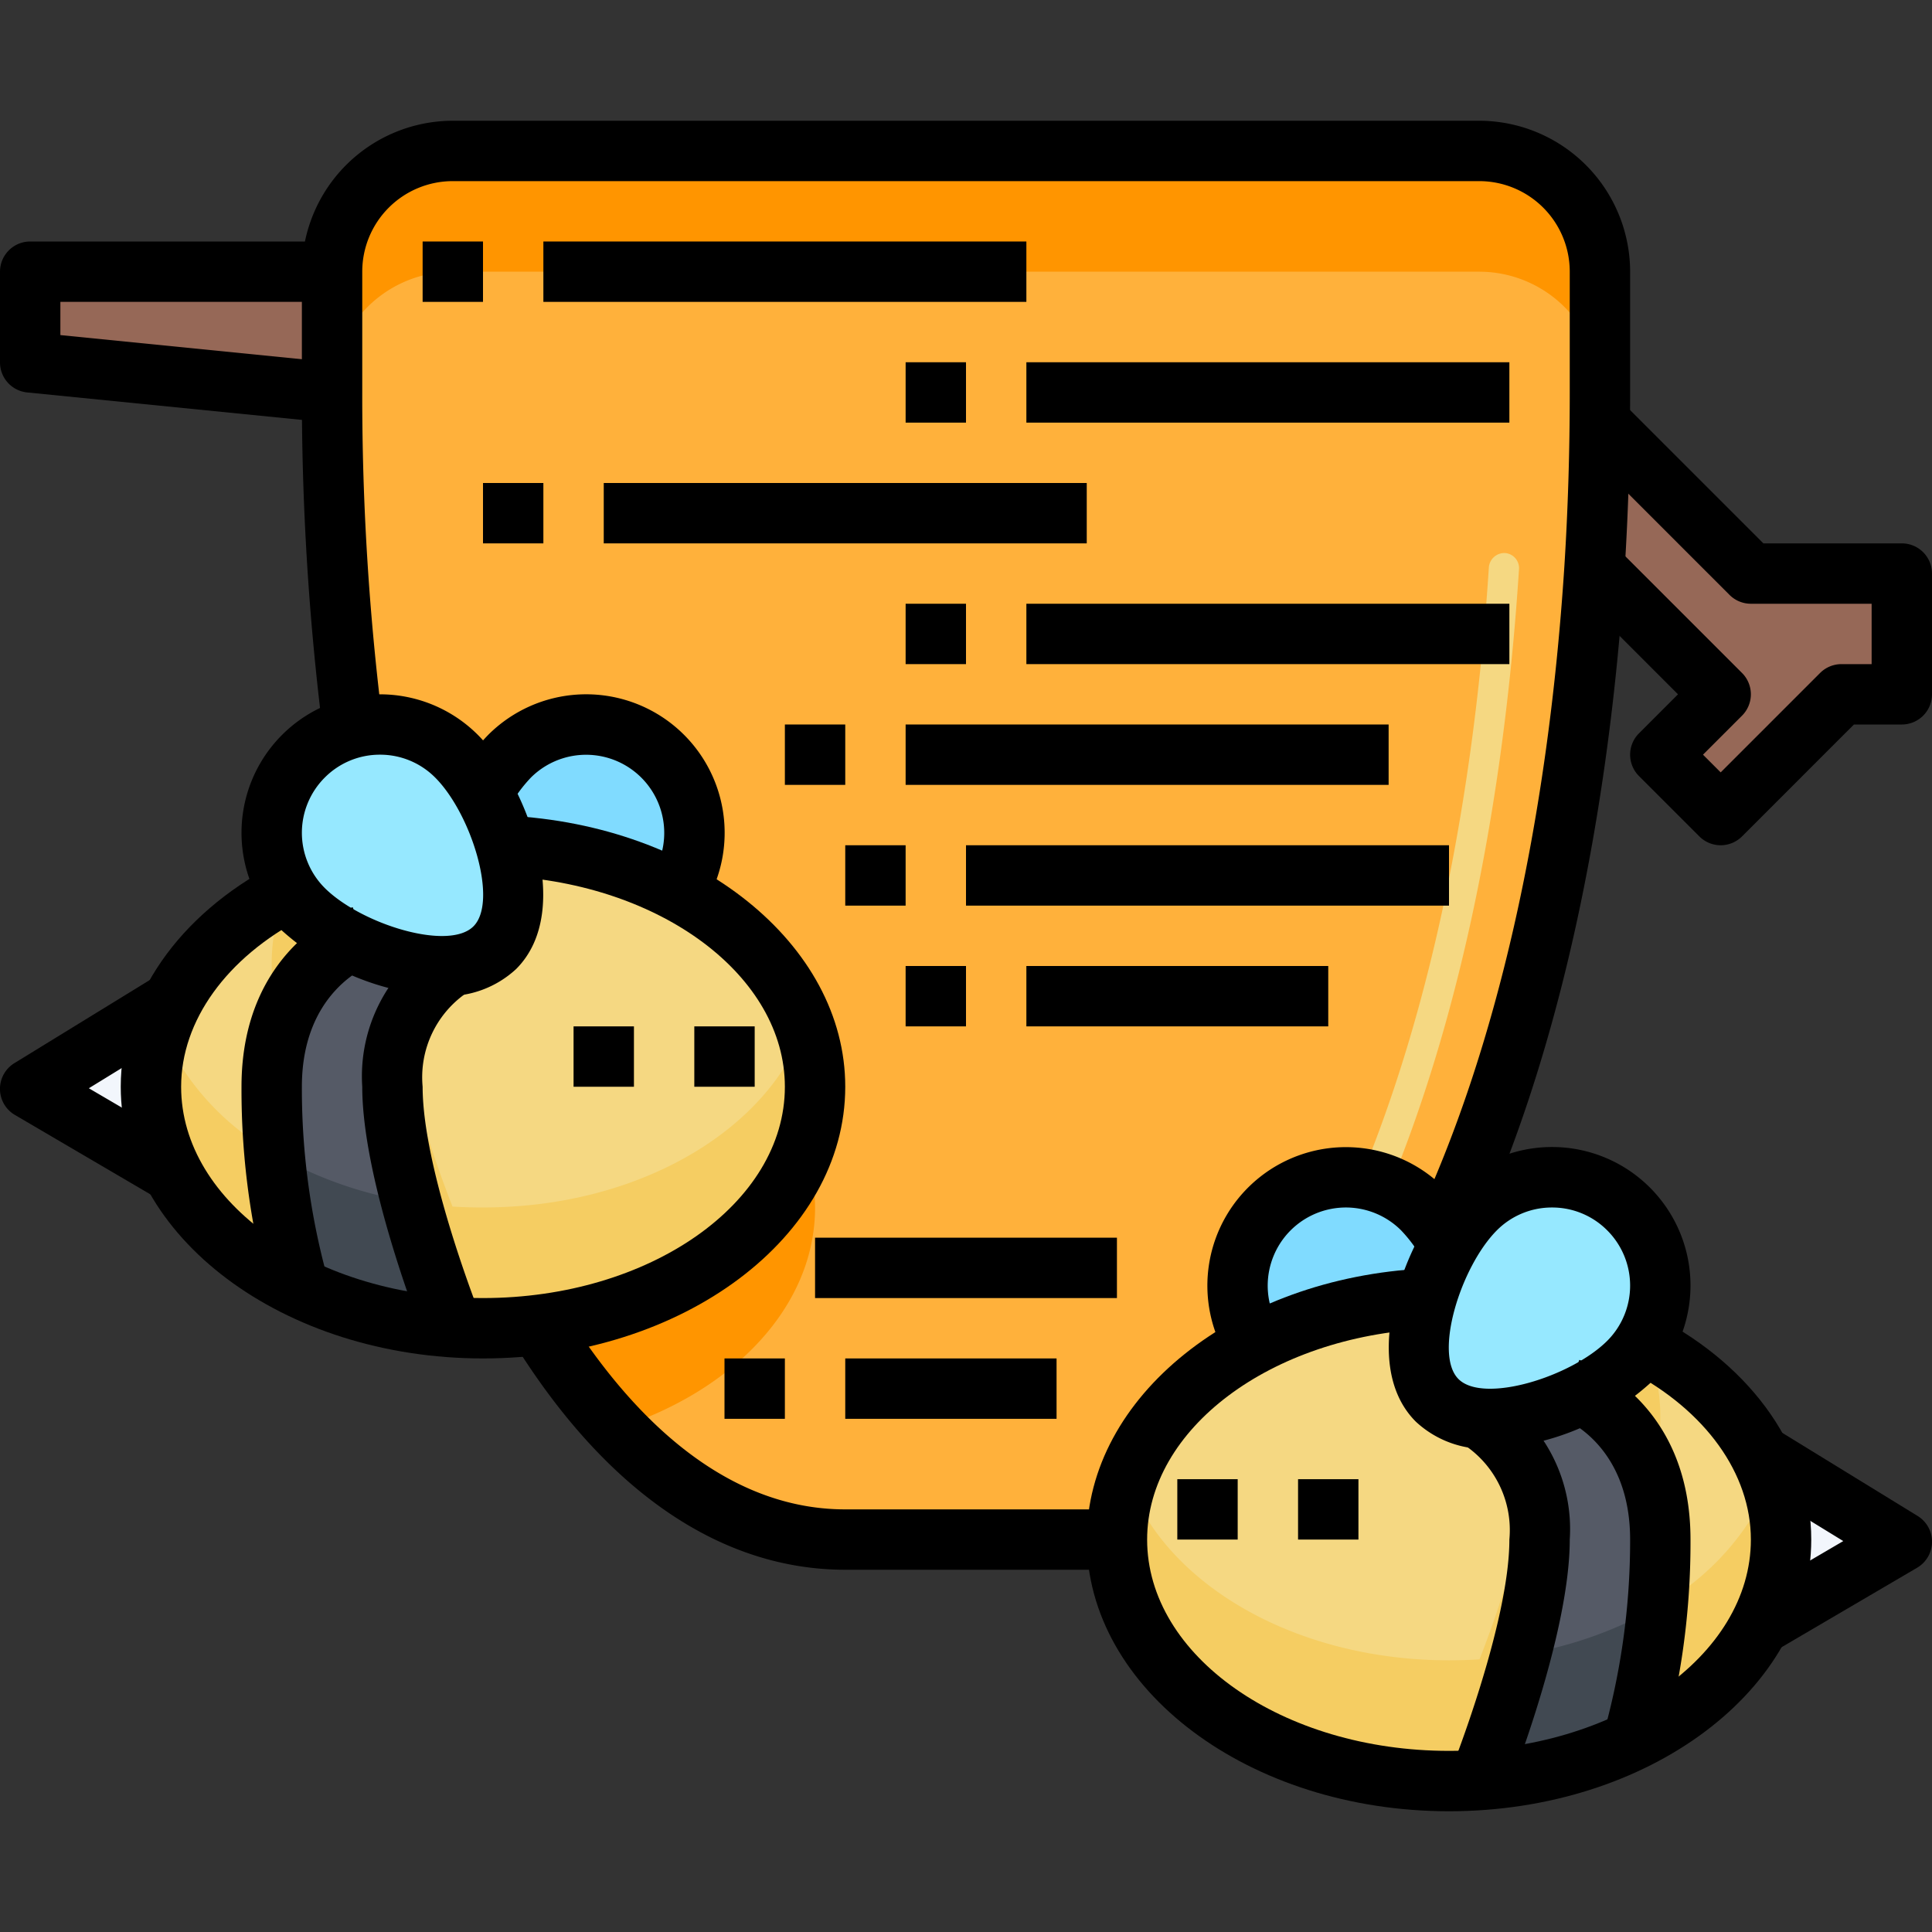 <svg height="512" viewBox="0 0 64 64" width="512" xmlns="http://www.w3.org/2000/svg"><rect x="0" y="0" width="64" height="64" fill="#333333" stroke="none"/><g id="_29-Bee" data-name="29-Bee"><path d="m11 9v4l-10-1v-3z" fill="#966857"/><path d="m63 19v4h-2l-4 4-2-2 2-2-4.18-4.18c.1-1.58.16-3.19.17-4.82h.01l5 5z" fill="#966857"/><path d="m53 9v4c0 .33 0 .67-.01 1-.01 1.63-.07 3.24-.17 4.82-.56 8.68-2.34 16.38-5.03 22.08a5.035 5.035 0 0 0 -.67-.85 3.588 3.588 0 0 0 -5.56 4.47c-2.74 1.43-4.53 3.77-4.56 6.42a8.262 8.262 0 0 1 -1 .06h-8c-3.94 0-7.41-2.64-10.17-7.11 5.21-.63 9.17-3.92 9.17-7.89 0-2.67-1.8-5.03-4.56-6.48a3.588 3.588 0 0 0 -5.56-4.47 5.744 5.744 0 0 0 -.88 1.19 5.744 5.744 0 0 0 -.88-1.19 3.565 3.565 0 0 0 -3.43-.93 87.931 87.931 0 0 1 -.69-11.12v-4a4 4 0 0 1 4-4h34a4 4 0 0 1 4 4z" fill="#ffb13b"/><path d="m53 9v4c0 .33 0 .67-.01 1-.01 1.63-.07 3.24-.17 4.82-.56 8.68-2.34 16.38-5.03 22.08a5.035 5.035 0 0 0 -.67-.85 3.588 3.588 0 0 0 -5.56 4.47c-2.74 1.43-4.53 3.77-4.56 6.42a8.262 8.262 0 0 1 -1 .06h-8c-3.94 0-7.41-2.64-10.17-7.11 5.21-.63 9.17-3.92 9.17-7.89 0-2.67-1.8-5.03-4.56-6.48a3.588 3.588 0 0 0 -5.56-4.47 5.744 5.744 0 0 0 -.88 1.19 5.744 5.744 0 0 0 -.88-1.19 3.565 3.565 0 0 0 -3.43-.93 87.931 87.931 0 0 1 -.69-11.12v-4a4 4 0 0 1 4-4h34a4 4 0 0 1 4 4z" fill="#ffb13b"/><path d="m44.79 41.4a.511.511 0 0 1 -.214-.047.5.5 0 0 1 -.238-.666c2.7-5.731 4.429-13.3 4.983-21.9a.516.516 0 0 1 .532-.467.5.5 0 0 1 .466.532c-.563 8.72-2.319 16.418-5.077 22.262a.5.5 0 0 1 -.452.286z" fill="#f5d882"/><path d="m27 40a5.961 5.961 0 0 0 -.353-2c-1.071 3.034-4.514 5.371-8.817 5.891a21.039 21.039 0 0 0 2.6 3.431c3.87-1.239 6.57-4.047 6.57-7.322z" fill="#ff9500"/><path d="m49 5h-34a4 4 0 0 0 -4 4v4a4 4 0 0 1 4-4h34a4 4 0 0 1 4 4v-4a4 4 0 0 0 -4-4z" fill="#ff9500"/><path d="m21.95 25.05a3.594 3.594 0 0 1 .49 4.47 13.488 13.488 0 0 0 -5.69-1.5 8.064 8.064 0 0 0 -.75-1.78 5.744 5.744 0 0 1 .88-1.19 3.585 3.585 0 0 1 5.07 0z" fill="#80dbff"/><path d="m47.12 40.05a5.035 5.035 0 0 1 .67.85c.07.11.14.22.21.34a8.064 8.064 0 0 0 -.75 1.78 13.488 13.488 0 0 0 -5.69 1.5 3.588 3.588 0 0 1 5.56-4.47z" fill="#80dbff"/><path d="m11.59 31.19a6.225 6.225 0 0 1 -1.54-1.07 3.9 3.9 0 0 1 -.49-.6 3.594 3.594 0 0 1 .49-4.47 3.523 3.523 0 0 1 1.64-.93 3.565 3.565 0 0 1 3.43.93 5.744 5.744 0 0 1 .88 1.19 8.064 8.064 0 0 1 .75 1.78c.37 1.3.38 2.63-.36 3.37a2.209 2.209 0 0 1 -1.39.59 6.706 6.706 0 0 1 -3.41-.79z" fill="#96e8ff"/><path d="m52.41 46.19a6.706 6.706 0 0 1 -3.41.79 2.209 2.209 0 0 1 -1.39-.59c-.74-.74-.73-2.07-.36-3.37a8.064 8.064 0 0 1 .75-1.78 5.744 5.744 0 0 1 .88-1.19 3.588 3.588 0 0 1 5.56 4.47 3.9 3.9 0 0 1 -.49.6 6.225 6.225 0 0 1 -1.54 1.07z" fill="#96e8ff"/><path d="m11.59 31.19a6.706 6.706 0 0 0 3.41.79v.02a4.333 4.333 0 0 0 -2 4c0 2.87 1.83 7.57 1.99 7.97a13.694 13.694 0 0 1 -5.09-1.32 24.967 24.967 0 0 1 -.9-6.65 5.12 5.12 0 0 1 2.59-4.81z" fill="#555a66"/><path d="m9.9 38.65a24.174 24.174 0 0 1 -.754-4.014 6.655 6.655 0 0 0 -.146 1.364 24.967 24.967 0 0 0 .9 6.65 13.694 13.694 0 0 0 5.09 1.32 41.046 41.046 0 0 1 -1.366-4.157 13.178 13.178 0 0 1 -3.724-1.163z" fill="#414952"/><path d="m13 32a12.114 12.114 0 0 0 .267 2.283 4 4 0 0 1 1.733-2.283v-.02a5.519 5.519 0 0 1 -1.978-.241c-.004.09-.022.166-.022.261z" fill="#414952"/><path d="m51 51a4.333 4.333 0 0 0 -2-4v-.02a6.706 6.706 0 0 0 3.41-.79 5.12 5.12 0 0 1 2.59 4.81 24.967 24.967 0 0 1 -.9 6.65 13.694 13.694 0 0 1 -5.09 1.32c.16-.4 1.99-5.1 1.99-7.97z" fill="#555a66"/><path d="m50.733 49.283a12.114 12.114 0 0 0 .267-2.283c0-.095-.018-.171-.022-.261a5.519 5.519 0 0 1 -1.978.241v.02a4 4 0 0 1 1.733 2.283z" fill="#414952"/><path d="m54.1 53.65a13.178 13.178 0 0 1 -3.724 1.163 41.046 41.046 0 0 1 -1.366 4.157 13.694 13.694 0 0 0 5.09-1.32 24.967 24.967 0 0 0 .9-6.65 6.655 6.655 0 0 0 -.146-1.364 24.174 24.174 0 0 1 -.754 4.014z" fill="#414952"/><path d="m5.71 38.83-4.71-2.76 4.69-2.88a6.207 6.207 0 0 0 -.69 2.81 6.058 6.058 0 0 0 .71 2.83z" fill="#f2f6fc"/><path d="m63 51.07-4.71 2.76a6.058 6.058 0 0 0 .71-2.83 6.207 6.207 0 0 0 -.69-2.81z" fill="#f2f6fc"/><path d="m9.56 29.52a3.9 3.9 0 0 0 .49.6 6.225 6.225 0 0 0 1.54 1.07 5.12 5.12 0 0 0 -2.59 4.81 24.967 24.967 0 0 0 .9 6.65 8.979 8.979 0 0 1 -4.19-3.82 6.058 6.058 0 0 1 -.71-2.83 6.207 6.207 0 0 1 .69-2.81h.01a8.821 8.821 0 0 1 3.86-3.67z" fill="#f5d882"/><path d="m5.71 34.83a6.429 6.429 0 0 1 -.357-.835 5.944 5.944 0 0 0 .357 4.835 8.979 8.979 0 0 0 4.19 3.82 24.306 24.306 0 0 1 -.8-4.426 8.614 8.614 0 0 1 -3.39-3.394z" fill="#f5cd62"/><path d="m9.56 29.52c-.032.017-.059.038-.091.056a6.09 6.09 0 0 0 -.469 2.424 24.784 24.784 0 0 0 .146 2.636 4.917 4.917 0 0 1 2.444-3.446 6.225 6.225 0 0 1 -1.54-1.07 3.9 3.9 0 0 1 -.49-.6z" fill="#f5cd62"/><path d="m54.44 44.52a8.821 8.821 0 0 1 3.86 3.67h.01a6.207 6.207 0 0 1 .69 2.81 6.058 6.058 0 0 1 -.71 2.83 8.979 8.979 0 0 1 -4.19 3.82 24.967 24.967 0 0 0 .9-6.65 5.12 5.12 0 0 0 -2.59-4.81 6.225 6.225 0 0 0 1.54-1.07 3.9 3.9 0 0 0 .49-.6z" fill="#f5d882"/><path d="m17.83 43.89a15.776 15.776 0 0 1 -1.83.11c-.34 0-.67-.01-1.01-.03-.16-.4-1.99-5.1-1.99-7.97a4.333 4.333 0 0 1 2-4v-.02a2.209 2.209 0 0 0 1.39-.59c.74-.74.73-2.07.36-3.37a13.488 13.488 0 0 1 5.69 1.5c2.76 1.45 4.56 3.81 4.56 6.48 0 3.97-3.96 7.26-9.17 7.89z" fill="#f5d882"/><path d="m17.83 39.89a15.776 15.776 0 0 1 -1.83.11c-.34 0-.67-.01-1.01-.03a37.646 37.646 0 0 1 -1.723-5.687 5.468 5.468 0 0 0 -.267 1.717c0 2.87 1.83 7.57 1.99 7.97.34.02.67.03 1.01.03a15.776 15.776 0 0 0 1.83-.11c5.21-.63 9.17-3.92 9.17-7.89a5.961 5.961 0 0 0 -.353-2c-1.071 3.033-4.514 5.37-8.817 5.89z" fill="#f5cd62"/><path d="m49 47a4.333 4.333 0 0 1 2 4c0 2.87-1.83 7.57-1.99 7.97-.34.02-.67.03-1.01.03-6.08 0-11-3.58-11-8v-.06c.03-2.65 1.82-4.99 4.56-6.42a13.488 13.488 0 0 1 5.69-1.5c-.37 1.3-.38 2.63.36 3.37a2.209 2.209 0 0 0 1.39.59z" fill="#f5d882"/><g fill="#f5cd62"><path d="m55 47a6.09 6.09 0 0 0 -.469-2.424c-.032-.018-.059-.039-.091-.056a3.9 3.9 0 0 1 -.49.6 6.225 6.225 0 0 1 -1.54 1.07 4.917 4.917 0 0 1 2.444 3.446 24.784 24.784 0 0 0 .146-2.636z"/><path d="m58.29 49.83a8.614 8.614 0 0 1 -3.39 3.394 24.306 24.306 0 0 1 -.8 4.426 8.979 8.979 0 0 0 4.19-3.82 5.944 5.944 0 0 0 .357-4.83 6.429 6.429 0 0 1 -.357.83z"/><path d="m49.01 54.97c-.34.02-.67.03-1.01.03-5.135 0-9.43-2.558-10.645-6.014a6 6 0 0 0 -.355 1.954v.06c0 4.42 4.92 8 11 8 .34 0 .67-.01 1.01-.03.16-.4 1.99-5.1 1.99-7.97a5.468 5.468 0 0 0 -.267-1.717 37.646 37.646 0 0 1 -1.723 5.687z"/></g><path d="m48 60c-6.617 0-12-4.037-12-9 0-4.728 4.92-8.672 11.2-8.979l.1 2c-5.215.252-9.3 3.319-9.3 6.979 0 3.859 4.486 7 10 7s10-3.141 10-7c0-2.184-1.5-4.275-4.023-5.595l.927-1.771c3.196 1.671 5.096 4.425 5.096 7.366 0 4.963-5.383 9-12 9z"/><path d="m49.362 47.994a3.374 3.374 0 0 1 -2.461-.9c-1.98-1.98-.28-6.2 1.269-7.754a4.585 4.585 0 0 1 6.486 0 4.585 4.585 0 0 1 0 6.486 8.476 8.476 0 0 1 -5.294 2.168zm2.051-7.994a2.567 2.567 0 0 0 -1.829.758c-1.194 1.2-2.1 4.1-1.269 4.926s3.732-.075 4.927-1.268a2.586 2.586 0 0 0 0-3.658 2.567 2.567 0 0 0 -1.829-.758z"/><path d="m40.718 45.059a4.588 4.588 0 0 1 7.109-5.716 6.725 6.725 0 0 1 1.041 1.4l-1.736.994a4.778 4.778 0 0 0 -.72-.981 2.589 2.589 0 0 0 -4.012 3.224z"/><path d="m49.929 59.371-1.858-.742c.02-.049 1.929-4.858 1.929-7.629a3.392 3.392 0 0 0 -1.46-3.112l.907-1.783a5.316 5.316 0 0 1 2.553 4.895c0 3.156-1.987 8.16-2.071 8.371z"/><path d="m54.948 58.316-1.9-.631a23.685 23.685 0 0 0 .952-6.685c0-3.242-2.293-4.044-2.316-4.052l.632-1.9c.151.052 3.684 1.285 3.684 5.952a25.237 25.237 0 0 1 -1.052 7.316z"/><path d="m43 49h2v2h-2z"/><path d="m39 49h2v2h-2z"/><path d="m58.8 54.693-1.012-1.726 3.273-1.917-3.271-2.007.519-.845-.009-1.008a1.032 1.032 0 0 1 .533.148l4.69 2.88a1 1 0 0 1 -.017 1.716z"/><path d="m16 45c-6.617 0-12-4.037-12-9 0-2.941 1.905-5.695 5.1-7.366l.927 1.771c-2.527 1.32-4.027 3.411-4.027 5.595 0 3.859 4.486 7 10 7s10-3.141 10-7c0-3.66-4.085-6.727-9.3-6.981l.1-2c6.28.309 11.2 4.253 11.2 8.981 0 4.963-5.383 9-12 9z"/><path d="m14.638 32.994a8.471 8.471 0 0 1 -5.294-2.164 4.585 4.585 0 0 1 0-6.486 4.585 4.585 0 0 1 6.486 0c1.549 1.549 3.248 5.774 1.269 7.755a3.373 3.373 0 0 1 -2.461.895zm-2.051-7.994a2.567 2.567 0 0 0 -1.829.758 2.586 2.586 0 0 0 0 3.658c1.2 1.194 4.1 2.1 4.927 1.269s-.075-3.732-1.269-4.927a2.567 2.567 0 0 0 -1.829-.758z"/><path d="m23.282 30.059-1.682-1.079a2.589 2.589 0 0 0 -4.012-3.223 4.777 4.777 0 0 0 -.719.98l-1.736-.994a6.724 6.724 0 0 1 1.04-1.4 4.588 4.588 0 0 1 7.11 5.715z"/><path d="m14.071 44.371c-.084-.211-2.071-5.215-2.071-8.371a5.316 5.316 0 0 1 2.553-4.895l.894 1.79-.447-.895.46.888a3.392 3.392 0 0 0 -1.46 3.112c0 2.775 1.909 7.58 1.929 7.629z"/><path d="m9.052 43.316a25.237 25.237 0 0 1 -1.052-7.316c0-4.667 3.533-5.9 3.684-5.948l.632 1.9-.316-.952.326.945c-.096.034-2.326.867-2.326 4.055a23.557 23.557 0 0 0 .948 6.684z"/><path d="m19 34h2v2h-2z"/><path d="m23 34h2v2h-2z"/><path d="m5.2 39.693-4.706-2.759a1 1 0 0 1 -.017-1.716l4.69-2.88a1 1 0 0 1 .523-.148v1.008l.519.845-3.266 2.007 3.273 1.917z"/><path d="m36 52h-8c-4.146 0-7.958-2.623-11.021-7.585l1.7-1.051c1.871 3.028 5.005 6.636 9.321 6.636h8a7.121 7.121 0 0 0 .88-.053l.24 1.987a9.192 9.192 0 0 1 -1.12.066z"/><path d="m48.694 41.327-1.808-.853c2.678-5.675 4.385-13.185 4.936-21.718.118-1.864.178-3.801.178-5.756v-4a3 3 0 0 0 -3-3h-34a3 3 0 0 0 -3 3v4a86.787 86.787 0 0 0 .683 10.993l-1.985.254a89.117 89.117 0 0 1 -.698-11.247v-4a5.006 5.006 0 0 1 5-5h34a5.006 5.006 0 0 1 5 5v4c0 2-.062 3.977-.182 5.884-.567 8.782-2.339 16.543-5.124 22.443z"/><path d="m10.9 14-10-1a1 1 0 0 1 -.9-1v-3a1 1 0 0 1 1-1h10v2h-9v1.1l9.1.91z"/><path d="m57 28a1 1 0 0 1 -.707-.293l-2-2a1 1 0 0 1 0-1.414l1.293-1.293-3.473-3.473 1.414-1.414 4.18 4.18a1 1 0 0 1 0 1.414l-1.293 1.293.586.586 3.293-3.293a1 1 0 0 1 .707-.293h1v-2h-4a1 1 0 0 1 -.707-.293l-5-5 1.414-1.414 4.707 4.707h4.586a1 1 0 0 1 1 1v4a1 1 0 0 1 -1 1h-1.586l-3.707 3.707a1 1 0 0 1 -.707.293z"/><path d="m14 8h2v2h-2z"/><path d="m18 8h16v2h-16z"/><path d="m30 12h2v2h-2z"/><path d="m34 12h16v2h-16z"/><path d="m16 16h2v2h-2z"/><path d="m20 16h16v2h-16z"/><path d="m30 20h2v2h-2z"/><path d="m34 20h16v2h-16z"/><path d="m26 24h2v2h-2z"/><path d="m30 24h16v2h-16z"/><path d="m28 28h2v2h-2z"/><path d="m32 28h16v2h-16z"/><path d="m30 32h2v2h-2z"/><path d="m34 32h10v2h-10z"/><path d="m24 45h2v2h-2z"/><path d="m28 45h7v2h-7z"/><path d="m27 41h10v2h-10z"/></g></svg>